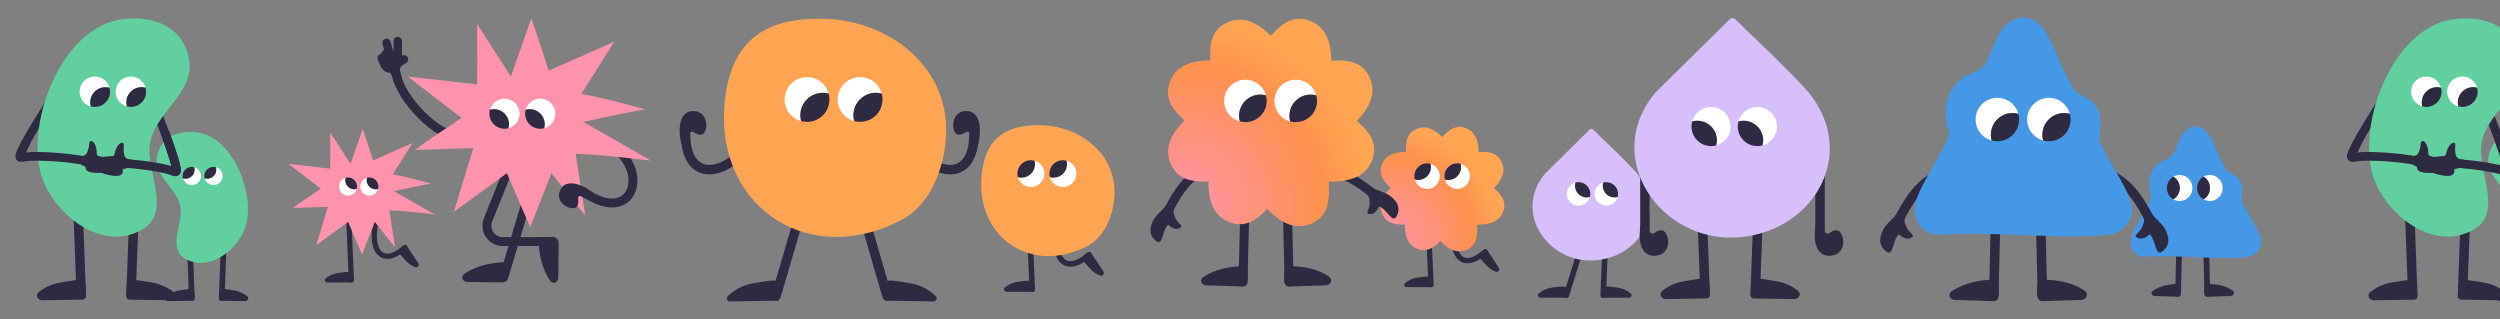 <svg width="1440" height="184" viewBox="0 0 1440 184" fill="none" xmlns="http://www.w3.org/2000/svg">
<rect x="0" y="0" width="1440" height="184" fill="#808080" stroke="none"/>
<g clip-path="url(#clip0_1_126)">
<g clip-path="url(#clip1_1_126)">
<g clip-path="url(#clip2_1_126)">
<g clip-path="url(#clip3_1_126)">
<path fill-rule="evenodd" clip-rule="evenodd" d="M110.569 173.04C111.472 173.007 112.169 172.786 112.136 171.883L110.558 129.485C110.524 128.582 109.765 127.878 108.862 127.911C107.959 127.944 107.254 128.704 107.287 129.607L108.865 172.004C108.899 172.907 109.666 173.073 110.569 173.04Z" fill="#2E2A42"/>
<path d="M97.093 173.449L110.993 173.223C111.595 173.213 112.064 172.695 112.04 172.093C111.775 165.62 113.293 165.669 103.319 167.295C100.023 167.833 97.549 169.212 95.823 170.593C94.493 171.655 95.391 173.477 97.093 173.449Z" fill="#2E2A42"/>
<path fill-rule="evenodd" clip-rule="evenodd" d="M127.637 173.04C126.734 173.007 126.036 172.786 126.071 171.883L127.648 129.485C127.682 128.582 128.441 127.878 129.344 127.911C130.247 127.944 130.952 128.704 130.919 129.607L129.341 172.004C129.307 172.907 128.54 173.073 127.637 173.04Z" fill="#2E2A42"/>
<path d="M141.098 173.449L127.199 173.223C126.597 173.213 126.128 172.695 126.152 172.093C126.417 165.62 124.898 165.669 134.873 167.295C138.169 167.833 140.642 169.212 142.37 170.593C143.699 171.655 142.801 173.477 141.098 173.449Z" fill="#2E2A42"/>
<path d="M113.682 76.314C104.538 75.089 94.954 77.591 91.367 86.797C85.94 100.748 101.858 107.311 103.917 119.006C105.704 129.217 95.641 143.452 107.53 149.486C121.661 156.642 138.238 142.691 141.787 129.295C146.579 111.127 134.288 79.099 113.682 76.327V76.314Z" fill="#62D09E"/>
<path d="M105.418 102.757C107.187 103.236 109.158 102.786 110.547 101.408C111.936 100.03 112.389 98.076 111.907 96.321C112.764 96.553 113.573 97.003 114.246 97.671C116.308 99.716 116.308 103.032 114.246 105.078C112.184 107.123 108.841 107.123 106.778 105.078C106.105 104.41 105.652 103.607 105.418 102.757Z" fill="white"/>
<path d="M105.389 102.765C107.158 103.244 109.129 102.794 110.518 101.416C111.907 100.038 112.36 98.084 111.878 96.33C110.109 95.851 108.139 96.301 106.749 97.679C105.36 99.056 104.907 101.011 105.389 102.765Z" fill="#2E2A42"/>
<path d="M119.261 105.078C121.323 107.123 124.667 107.123 126.73 105.078C128.792 103.032 128.792 99.716 126.73 97.67C126.056 97.003 125.247 96.553 124.389 96.321C124.872 98.076 124.418 100.03 123.03 101.408C121.64 102.786 119.67 103.236 117.901 102.757C118.135 103.607 118.589 104.41 119.261 105.078Z" fill="white"/>
<path d="M117.906 102.765C119.674 103.244 121.645 102.794 123.034 101.416C124.424 100.038 124.877 98.084 124.394 96.33C122.626 95.851 120.655 96.301 119.265 97.679C117.877 99.056 117.423 101.011 117.906 102.765Z" fill="#2E2A42"/>
<path fill-rule="evenodd" clip-rule="evenodd" d="M90.195 63.935C91.48 63.45 92.916 64.1 93.401 65.385C93.996 66.964 94.676 68.715 95.401 70.581C98.522 78.618 102.463 88.763 103.941 96.211C104.208 97.559 103.332 98.869 101.985 99.136C100.637 99.404 99.327 98.528 99.06 97.18C97.677 90.211 93.969 80.652 90.85 72.615C90.101 70.684 89.386 68.84 88.745 67.141C88.26 65.856 88.909 64.42 90.195 63.935Z" fill="#2E2A42"/>
<path fill-rule="evenodd" clip-rule="evenodd" d="M29.18 58.279C28.009 57.561 26.477 57.928 25.759 59.1C24.877 60.538 23.879 62.13 22.816 63.826C18.237 71.132 12.458 80.354 9.604 87.391C9.088 88.664 9.702 90.115 10.975 90.632C12.248 91.148 13.699 90.534 14.216 89.261C16.886 82.677 22.327 73.987 26.903 66.68C28.002 64.925 29.052 63.249 30 61.701C30.719 60.529 30.351 58.998 29.18 58.279Z" fill="#2E2A42"/>
<path fill-rule="evenodd" clip-rule="evenodd" d="M75.316 172.292C73.811 172.236 72.65 171.868 72.706 170.363L75.336 99.7C75.392 98.195 76.657 97.02 78.162 97.076C79.667 97.132 80.842 98.397 80.786 99.902L78.156 170.566C78.1 172.071 76.821 172.348 75.316 172.292Z" fill="#2E2A42"/>
<path d="M97.788 172.96L74.623 172.583C73.619 172.567 72.836 171.703 72.877 170.701C73.319 159.911 70.788 159.993 87.412 162.704C92.905 163.6 97.028 165.898 99.906 168.198C102.123 169.97 100.625 173.006 97.788 172.96Z" fill="#2E2A42"/>
<path fill-rule="evenodd" clip-rule="evenodd" d="M46.927 172.292C48.432 172.236 49.593 171.868 49.537 170.363L46.907 99.7C46.851 98.195 45.586 97.02 44.08 97.076C42.575 97.132 41.401 98.397 41.457 99.902L44.087 170.566C44.143 172.071 45.422 172.348 46.927 172.292Z" fill="#2E2A42"/>
<path d="M24.469 172.96L47.634 172.583C48.638 172.567 49.421 171.703 49.38 170.701C48.938 159.911 51.469 159.993 34.846 162.704C29.352 163.6 25.229 165.898 22.351 168.198C20.134 169.97 21.632 173.006 24.469 172.96Z" fill="#2E2A42"/>
<path d="M70.191 11.096C85.43 9.054 101.404 13.223 107.383 28.567C116.428 51.819 89.898 62.757 86.466 82.248C83.487 99.268 100.26 122.993 80.444 133.05C56.894 144.977 29.264 121.725 23.349 99.397C15.363 69.118 35.848 15.738 70.191 11.117V11.096Z" fill="#62D09E"/>
<path d="M83.859 50.518C80.919 49.718 77.644 50.47 75.336 52.773C73.028 55.077 72.274 58.344 73.076 61.276C71.652 60.889 70.307 60.137 69.188 59.021C65.761 55.602 65.761 50.059 69.188 46.64C72.615 43.221 78.171 43.221 81.598 46.64C82.717 47.755 83.47 49.098 83.859 50.518Z" fill="white"/>
<path d="M83.849 50.516C80.91 49.716 77.635 50.468 75.327 52.771C73.018 55.074 72.265 58.341 73.066 61.274C76.006 62.074 79.281 61.322 81.589 59.019C83.897 56.715 84.651 53.448 83.849 50.516Z" fill="#2E2A42"/>
<path d="M60.825 46.639C57.398 43.22 51.842 43.22 48.415 46.639C44.988 50.059 44.988 55.602 48.415 59.021C49.534 60.137 50.879 60.889 52.304 61.276C51.502 58.344 52.255 55.077 54.564 52.773C56.872 50.47 60.146 49.718 63.085 50.518C62.697 49.097 61.943 47.755 60.825 46.639Z" fill="white"/>
<path d="M63.077 50.516C60.138 49.716 56.863 50.468 54.554 52.771C52.246 55.074 51.492 58.341 52.294 61.274C55.233 62.074 58.508 61.322 60.817 59.019C63.125 56.715 63.879 53.448 63.077 50.516Z" fill="#2E2A42"/>
<path fill-rule="evenodd" clip-rule="evenodd" d="M94.501 74.3C95.824 73.929 97.197 74.701 97.568 76.024C97.76 76.707 102.465 90.534 102.635 91.136C103.058 92.632 103.411 93.879 103.669 94.877C103.998 96.153 104.302 97.46 104.229 98.487C104.189 99.049 104.008 100.022 103.158 100.761C102.303 101.506 101.314 101.54 100.774 101.5C100.221 101.458 99.682 101.305 99.262 101.17C98.816 101.026 98.317 100.839 97.812 100.647C97.718 100.611 97.62 100.574 97.52 100.536C93.506 99.005 70.002 94.927 55.795 96.957C54.434 97.151 53.174 96.206 52.98 94.845C52.786 93.485 53.731 92.225 55.091 92.031C69.87 89.92 94.169 93.951 98.733 95.674C98.505 94.819 98.216 93.796 97.866 92.556C97.692 91.943 92.98 78.093 92.777 77.368C92.406 76.045 93.178 74.671 94.501 74.3Z" fill="#2E2A42"/>
<path d="M71.334 83.569C71.092 85.807 71.151 87.655 71.609 89.373C72.123 91.3 74.202 92.19 76.17 91.861L73.285 96.836C68.401 98.229 47.227 102.973 49.413 95.425C50.747 90.822 59.795 90.143 64.739 89.899C65.37 89.868 65.874 89.378 65.983 88.755C66.534 85.613 68.163 82.582 70.214 82.179C70.956 82.034 71.414 82.817 71.334 83.569Z" fill="#2E2A42"/>
<path fill-rule="evenodd" clip-rule="evenodd" d="M16.079 79.758C14.85 79.145 13.356 79.644 12.742 80.874C12.426 81.508 12.126 82.105 11.846 82.664C11.149 84.054 10.568 85.212 10.127 86.143C9.563 87.335 9.019 88.562 8.897 89.584C8.83 90.144 8.825 91.133 9.52 92.019C10.221 92.911 11.185 93.131 11.723 93.193C12.274 93.256 12.832 93.207 13.27 93.153C13.735 93.096 14.261 93.006 14.792 92.913C14.892 92.895 14.995 92.877 15.101 92.858C19.331 92.111 43.182 92.53 56.754 97.197C58.053 97.644 59.469 96.953 59.916 95.654C60.362 94.354 59.671 92.939 58.372 92.492C44.255 87.637 19.631 87.023 14.824 87.855C15.209 87.058 15.685 86.108 16.263 84.956C16.549 84.387 16.859 83.769 17.195 83.095C17.808 81.865 17.309 80.371 16.079 79.758Z" fill="#2E2A42"/>
<path d="M51.452 82.363C51.268 84.607 50.862 86.411 50.089 88.011C49.221 89.808 47.012 90.291 45.141 89.597L47.038 95.026C51.573 97.313 71.475 105.958 70.749 98.133C70.306 93.362 61.547 90.992 56.738 89.822C56.124 89.672 55.721 89.096 55.731 88.464C55.782 85.275 54.752 81.992 52.813 81.209C52.112 80.927 51.514 81.61 51.452 82.363Z" fill="#2E2A42"/>
</g>
</g>
</g>
<g clip-path="url(#clip4_1_126)">
<g clip-path="url(#clip5_1_126)">
<g clip-path="url(#clip6_1_126)">
<path fill-rule="evenodd" clip-rule="evenodd" d="M266.781 77.886C266.644 76.476 265.388 75.446 263.979 75.584C261.763 75.802 258.744 74.925 255.191 72.876C251.706 70.866 248.013 67.904 244.559 64.448C241.111 60.997 237.965 57.117 235.551 53.322C233.116 49.492 231.527 45.909 231.017 43.036C230.769 41.642 229.438 40.712 228.043 40.96C226.649 41.208 225.719 42.539 225.967 43.934C226.643 47.737 228.613 51.971 231.223 56.075C233.856 60.213 237.243 64.383 240.93 68.073C244.612 71.758 248.657 75.029 252.629 77.319C256.532 79.57 260.688 81.061 264.48 80.689C265.889 80.55 266.92 79.296 266.781 77.886Z" fill="#2E2A42"/>
<path d="M229.122 21.234C230.457 21.234 231.539 22.317 231.539 23.652V32.066C232.693 31.411 234.16 31.809 234.825 32.96C235.492 34.116 235.096 35.595 233.94 36.262L232.131 37.306L232.138 37.327C230.744 38.122 230.07 39.764 230.503 41.309L231.017 43.14L227.571 49.047L225.413 43.001C225.182 42.352 224.564 41.938 223.883 41.829C221.498 41.446 219.684 39.846 218.876 37.33C218.836 37.255 218.798 37.178 218.766 37.098L217.634 34.35C217.126 33.115 217.715 31.702 218.949 31.194C219.183 31.098 219.422 31.04 219.661 31.019C219.687 30.033 220.319 29.137 221.283 28.803L220.345 25.3C219.999 24.01 220.765 22.684 222.054 22.338C223.344 21.993 224.669 22.759 225.015 24.048L226.304 28.856C226.365 29.087 226.704 29.042 226.704 28.804V23.652C226.704 22.317 227.786 21.234 229.122 21.234Z" fill="#2E2A42"/>
<path fill-rule="evenodd" clip-rule="evenodd" d="M340.612 78.797C341.033 77.445 342.47 76.689 343.823 77.109C361.765 82.683 369.104 97.294 366.717 108.095C365.508 113.562 361.731 118.021 355.707 119.194C349.849 120.334 342.472 118.246 334.051 112.207C332.9 111.382 332.636 109.779 333.461 108.628C334.287 107.477 335.889 107.213 337.041 108.039C344.896 113.674 350.83 114.917 354.727 114.159C358.456 113.434 360.874 110.765 361.708 106.988C363.408 99.301 358.228 86.956 342.301 82.007C340.948 81.587 340.192 80.15 340.612 78.797Z" fill="#2E2A42"/>
<path d="M321.559 159.913L321.802 139.997C321.828 137.923 320.012 136.315 317.942 136.438C310.168 136.897 309.904 135.274 310.332 141.209C311.049 151.186 314.111 157.733 316.93 161.734C318.537 164.014 321.525 162.701 321.559 159.913Z" fill="#2E2A42"/>
<path fill-rule="evenodd" clip-rule="evenodd" d="M283.503 127.555C281.77 131.876 284.951 136.58 289.607 136.58H316.377C317.793 136.58 318.942 137.728 318.942 139.145C318.942 140.561 317.793 141.709 316.377 141.709H289.607C281.32 141.709 275.657 133.335 278.744 125.645L291.101 94.847C291.629 93.532 293.122 92.894 294.437 93.422C295.752 93.949 296.389 95.442 295.862 96.757L283.503 127.555Z" fill="#2E2A42"/>
<path d="M269.227 162.427L289.142 162.67C291.217 162.696 292.824 160.881 292.702 158.81C292.243 151.037 293.865 150.773 287.93 151.2C277.954 151.918 271.406 154.979 267.405 157.798C265.125 159.405 266.438 162.393 269.227 162.427Z" fill="#2E2A42"/>
<path fill-rule="evenodd" clip-rule="evenodd" d="M289.466 162.124C290.823 162.529 292.252 161.758 292.657 160.401L311.294 98.02C311.699 96.663 310.928 95.234 309.572 94.829C308.214 94.424 306.786 95.195 306.38 96.552L287.743 158.933C287.337 160.289 288.109 161.718 289.466 162.124Z" fill="#2E2A42"/>
<path d="M274.84 13.866L294.293 44.061L305.98 10.65C307.756 14.929 316.048 40.681 316.048 40.681L353.803 24.014L334.896 54.084C346.057 56.136 360.671 59.926 371.597 62.994C360.632 64.772 346.876 67.879 336.009 70.223L374.934 92.517C361.237 91.013 345.335 88.961 331.56 88.609L337.101 124.248L317.628 99.746L305.395 130.911L291.991 99.746L261.474 122.001L272.596 85.268L239.231 86.362C244.753 81.575 259.467 72.507 265.809 67.857L234.783 44.061L274.821 48.627C274.821 38.975 274.938 28.011 274.84 18.359V13.866Z" fill="#FF93AB"/>
<path d="M282.212 63.197C285.125 62.404 288.369 63.149 290.657 65.432C292.944 67.715 293.691 70.954 292.896 73.86C294.308 73.476 295.64 72.731 296.749 71.625C300.145 68.236 300.145 62.741 296.749 59.352C293.353 55.963 287.847 55.963 284.451 59.352C283.343 60.458 282.596 61.789 282.212 63.197Z" fill="white"/>
<path d="M282.207 63.194C285.119 62.401 288.364 63.145 290.652 65.429C292.939 67.712 293.686 70.95 292.893 73.856C289.98 74.649 286.734 73.904 284.446 71.621C282.159 69.338 281.412 66.1 282.207 63.194Z" fill="#2E2A42"/>
<path d="M305.032 59.352C308.428 55.963 313.934 55.963 317.33 59.352C320.726 62.741 320.726 68.236 317.33 71.625C316.221 72.731 314.888 73.476 313.477 73.86C314.272 70.954 313.525 67.715 311.237 65.432C308.95 63.149 305.705 62.404 302.792 63.197C303.177 61.788 303.924 60.458 305.032 59.352Z" fill="white"/>
<path d="M302.788 63.194C305.7 62.401 308.946 63.145 311.234 65.429C313.521 67.712 314.268 70.95 313.474 73.856C310.561 74.649 307.316 73.904 305.028 71.621C302.741 69.338 301.994 66.1 302.788 63.194Z" fill="#2E2A42"/>
<path d="M338.026 114.788L341.489 111.038C333.621 104.947 325.815 103.563 322.936 108.972C319.337 115.733 326.441 120.423 330.623 119.898C333.147 119.581 333.355 116.689 333.013 114.182C332.897 113.332 333.804 112.635 334.557 113.044L338.026 114.788Z" fill="#2E2A42"/>
<path fill-rule="evenodd" clip-rule="evenodd" d="M202.456 162.813C203.285 162.778 203.929 162.078 203.894 161.249L202.311 123.792C202.276 122.963 201.576 122.319 200.747 122.354C199.918 122.39 199.275 123.09 199.31 123.919L200.892 161.376C200.927 162.205 201.627 162.848 202.456 162.813Z" fill="#2E2A42"/>
<path d="M188.557 162.706H202.666C203.131 162.706 203.507 162.322 203.499 161.856C203.396 156.445 202.932 155.922 194.282 157.333C191.259 157.827 189.037 159.139 187.538 160.402C186.515 161.264 187.219 162.706 188.557 162.706Z" fill="#2E2A42"/>
<path fill-rule="evenodd" clip-rule="evenodd" d="M224.239 149.04C227.248 148.684 230.601 146.898 234.164 143.687C234.78 143.132 234.83 142.182 234.274 141.566C233.719 140.949 232.769 140.901 232.153 141.456C228.817 144.462 226.026 145.804 223.887 146.056C221.855 146.296 220.3 145.572 219.159 144.055C217.959 142.459 217.165 139.892 217.076 136.456C216.988 133.047 217.601 128.909 219.073 124.314C219.327 123.524 218.891 122.678 218.101 122.426C217.311 122.172 216.466 122.607 216.212 123.398C214.659 128.245 213.975 132.722 214.073 136.534C214.171 140.321 215.046 143.584 216.757 145.86C218.527 148.215 221.123 149.407 224.239 149.04Z" fill="#2E2A42"/>
<path d="M240.849 151.445L234.442 141.822C234.124 141.346 233.47 141.236 233.001 141.563C228.49 144.712 227.857 143.635 233.664 150.087C235.477 152.102 237.492 153.242 239.229 153.878C240.749 154.435 241.746 152.792 240.849 151.445Z" fill="#2E2A42"/>
<path d="M190.22 76.296L201.892 94.413L208.904 74.367C209.969 76.934 214.945 92.385 214.945 92.385L237.598 82.385L226.254 100.427C232.95 101.658 241.718 103.933 248.274 105.773C241.695 106.84 233.442 108.704 226.921 110.111L250.276 123.487C242.058 122.585 232.517 121.353 224.252 121.142L227.577 142.526L215.893 127.825L208.553 146.523L200.51 127.825L182.201 141.177L188.873 119.138L168.855 119.794C172.168 116.922 180.996 111.481 184.801 108.691L166.185 94.413L190.208 97.153C190.208 91.362 190.278 84.784 190.22 78.992V76.296Z" fill="#FF93AB"/>
<path d="M216.443 111.151C214.412 113.192 211.12 113.192 209.09 111.151C207.059 109.112 207.059 105.805 209.09 103.765C209.752 103.1 210.55 102.651 211.393 102.42C210.918 104.169 211.365 106.118 212.733 107.492C214.1 108.866 216.04 109.314 217.782 108.838C217.552 109.685 217.105 110.486 216.443 111.151Z" fill="white"/>
<path d="M217.781 108.834C216.04 109.311 214.099 108.862 212.732 107.489C211.364 106.115 210.918 104.166 211.393 102.416C213.134 101.939 215.074 102.388 216.442 103.762C217.81 105.136 218.256 107.085 217.781 108.834Z" fill="#2E2A42"/>
<path d="M204.118 111.151C202.087 113.192 198.796 113.192 196.765 111.151C194.735 109.112 194.735 105.805 196.765 103.765C197.428 103.1 198.225 102.651 199.069 102.42C198.594 104.169 199.04 106.118 200.408 107.492C201.776 108.866 203.716 109.314 205.457 108.838C205.227 109.685 204.78 110.486 204.118 111.151Z" fill="white"/>
<path d="M205.458 108.834C203.716 109.311 201.776 108.862 200.408 107.489C199.04 106.115 198.594 104.166 199.069 102.416C200.81 101.939 202.751 102.388 204.119 103.762C205.486 105.136 205.933 107.085 205.458 108.834Z" fill="#2E2A42"/>
</g>
</g>
</g>
<g clip-path="url(#clip7_1_126)">
<g clip-path="url(#clip8_1_126)">
<g clip-path="url(#clip9_1_126)">
<path fill-rule="evenodd" clip-rule="evenodd" d="M594.63 168.192C595.511 168.155 596.196 167.411 596.159 166.53L594.476 126.699C594.439 125.818 593.695 125.133 592.813 125.171C591.931 125.208 591.247 125.952 591.285 126.834L592.967 166.665C593.005 167.546 593.749 168.23 594.63 168.192Z" fill="#2E2A42"/>
<path d="M579.883 168.091H594.886C595.38 168.091 595.781 167.682 595.772 167.187C595.663 161.433 595.169 160.877 585.971 162.378C582.757 162.902 580.394 164.297 578.8 165.64C577.711 166.557 578.46 168.091 579.883 168.091Z" fill="#2E2A42"/>
<path fill-rule="evenodd" clip-rule="evenodd" d="M617.758 153.555C620.957 153.177 624.523 151.278 628.312 147.864C628.967 147.273 629.02 146.263 628.43 145.607C627.839 144.952 626.829 144.899 626.173 145.49C622.627 148.686 619.658 150.114 617.383 150.382C615.223 150.637 613.569 149.868 612.357 148.254C611.081 146.557 610.236 143.827 610.141 140.174C610.048 136.548 610.7 132.149 612.265 127.262C612.534 126.422 612.071 125.523 611.231 125.254C610.392 124.985 609.492 125.448 609.223 126.287C607.571 131.442 606.844 136.203 606.948 140.256C607.051 144.284 607.984 147.753 609.802 150.173C611.685 152.678 614.445 153.945 617.758 153.555Z" fill="#2E2A42"/>
<path d="M635.42 156.113L628.607 145.88C628.269 145.374 627.574 145.255 627.075 145.604C622.277 148.954 621.605 147.808 627.78 154.669C629.708 156.811 631.85 158.024 633.698 158.7C635.313 159.292 636.374 157.545 635.42 156.113Z" fill="#2E2A42"/>
<path d="M599.983 72.133C619.043 72.623 638.249 84.779 641.476 104.696C643.534 117.403 638.65 135.215 626.63 141.556C593.041 159.258 560.183 135.325 565.761 98.049C568.72 78.279 581.009 71.631 599.983 72.121V72.133Z" fill="#FFA552"/>
<path d="M586.279 102.024C588.886 102.727 591.79 102.066 593.838 100.041C595.885 98.017 596.553 95.144 595.842 92.566C597.105 92.907 598.298 93.568 599.289 94.549C602.329 97.555 602.329 102.428 599.289 105.434C596.25 108.44 591.323 108.44 588.284 105.434C587.292 104.453 586.624 103.273 586.279 102.024Z" fill="white"/>
<path d="M586.287 102.027C588.894 102.731 591.798 102.07 593.845 100.045C595.893 98.02 596.561 95.148 595.85 92.57C593.243 91.866 590.339 92.527 588.292 94.552C586.244 96.577 585.576 99.449 586.287 102.027Z" fill="#2E2A42"/>
<path d="M606.735 105.434C609.774 108.44 614.701 108.44 617.74 105.434C620.78 102.428 620.78 97.555 617.74 94.549C616.748 93.568 615.555 92.907 614.292 92.566C615.002 95.144 614.335 98.016 612.287 100.041C610.24 102.066 607.337 102.727 604.729 102.024C605.074 103.273 605.743 104.453 606.735 105.434Z" fill="white"/>
<path d="M604.739 102.027C607.346 102.73 610.25 102.07 612.297 100.045C614.345 98.02 615.013 95.148 614.303 92.57C611.695 91.866 608.791 92.527 606.744 94.552C604.696 96.577 604.029 99.449 604.739 102.027Z" fill="#2E2A42"/>
<path fill-rule="evenodd" clip-rule="evenodd" d="M520.02 70.555C518.568 70.955 517.715 72.456 518.115 73.908C521.703 86.945 532.459 97.414 542.788 99.887C548.072 101.152 553.531 100.358 557.623 96.324C561.614 92.388 563.79 85.858 563.79 76.768C563.79 75.262 562.569 74.041 561.063 74.041C559.557 74.041 558.336 75.262 558.336 76.768C558.336 85.149 556.311 89.958 553.793 92.44C551.374 94.825 548.015 95.53 544.058 94.582C535.908 92.631 526.505 83.838 523.373 72.461C522.973 71.009 521.473 70.156 520.02 70.555Z" fill="#2E2A42"/>
<path d="M558.262 79.739L563.46 82.827C565.863 72.522 563.744 64.363 557.239 63.975C549.109 63.491 547.722 72.436 550.082 76.246C551.506 78.546 554.395 77.466 556.666 76.025C557.436 75.537 558.512 76.104 558.449 77.014L558.262 79.739Z" fill="#2E2A42"/>
<path fill-rule="evenodd" clip-rule="evenodd" d="M435.877 70.563C437.329 70.963 438.182 72.464 437.783 73.916C434.194 86.953 423.438 97.422 413.109 99.895C407.825 101.159 402.366 100.366 398.274 96.332C394.283 92.396 392.107 85.866 392.107 76.776C392.107 75.27 393.328 74.049 394.834 74.049C396.34 74.049 397.561 75.27 397.561 76.776C397.561 85.156 399.586 89.966 402.104 92.448C404.523 94.833 407.882 95.537 411.839 94.59C419.989 92.639 429.392 83.846 432.524 72.469C432.924 71.017 434.425 70.163 435.877 70.563Z" fill="#2E2A42"/>
<path d="M397.614 79.743L392.418 82.831C390.014 72.526 392.134 64.367 398.638 63.98C406.769 63.495 408.155 72.44 405.796 76.25C404.371 78.551 401.483 77.47 399.211 76.029C398.441 75.541 397.365 76.108 397.428 77.018L397.614 79.743Z" fill="#2E2A42"/>
<path fill-rule="evenodd" clip-rule="evenodd" d="M511.652 173.036C510.205 173.455 508.694 172.621 508.275 171.174L488.213 101.818C487.794 100.371 488.628 98.859 490.075 98.44C491.522 98.022 493.034 98.856 493.452 100.302L513.514 169.658C513.933 171.105 513.099 172.617 511.652 173.036Z" fill="#2E2A42"/>
<path d="M537.583 173.613L510.412 173.171C509.816 173.161 509.351 172.652 509.382 172.057C509.999 160.302 506.901 160.324 524.189 163.144C531.305 164.304 536.158 167.78 539.011 170.625C540.204 171.813 539.267 173.641 537.583 173.613Z" fill="#2E2A42"/>
<path fill-rule="evenodd" clip-rule="evenodd" d="M446.277 173.038C447.722 173.46 449.237 172.631 449.66 171.186L469.947 101.83C470.37 100.384 469.541 98.869 468.096 98.447C466.65 98.024 465.135 98.853 464.713 100.298L444.425 169.654C444.002 171.1 444.831 172.614 446.277 173.038Z" fill="#2E2A42"/>
<path d="M420.595 173.62L447.766 173.178C448.362 173.168 448.827 172.658 448.796 172.063C448.179 160.309 451.277 160.331 433.989 163.15C426.873 164.311 422.021 167.787 419.167 170.632C417.974 171.82 418.911 173.647 420.595 173.62Z" fill="#2E2A42"/>
<path d="M475.066 10.859C506.833 11.675 538.842 31.935 544.222 65.13C547.651 86.309 539.512 115.995 519.479 126.564C463.497 156.066 408.733 116.179 418.029 54.052C422.962 21.101 443.442 10.022 475.066 10.838V10.859Z" fill="#FFA552"/>
<path d="M507.869 53.899C503.544 52.721 498.723 53.828 495.326 57.217C491.928 60.606 490.82 65.414 491.999 69.73C489.904 69.159 487.924 68.053 486.279 66.411C481.235 61.38 481.235 53.222 486.279 48.191C491.322 43.159 499.499 43.159 504.542 48.191C506.188 49.833 507.297 51.808 507.869 53.899Z" fill="white"/>
<path d="M507.876 53.906C503.551 52.728 498.73 53.835 495.333 57.224C491.936 60.613 490.827 65.421 492.007 69.737C496.333 70.914 501.152 69.808 504.549 66.418C507.948 63.029 509.056 58.221 507.876 53.906Z" fill="#2E2A42"/>
<path d="M473.974 48.191C468.931 43.16 460.754 43.16 455.71 48.191C450.667 53.222 450.667 61.38 455.71 66.412C457.356 68.054 459.337 69.16 461.433 69.73C460.253 65.415 461.362 60.607 464.759 57.218C468.156 53.829 472.975 52.723 477.301 53.899C476.729 51.808 475.62 49.833 473.974 48.191Z" fill="white"/>
<path d="M477.307 53.906C472.981 52.729 468.162 53.835 464.764 57.225C461.367 60.614 460.258 65.422 461.438 69.737C465.763 70.914 470.583 69.808 473.981 66.419C477.378 63.029 478.487 58.222 477.307 53.906Z" fill="#2E2A42"/>
</g>
</g>
</g>
<g clip-path="url(#clip10_1_126)">
<g clip-path="url(#clip11_1_126)">
<g clip-path="url(#clip12_1_126)">
<path fill-rule="evenodd" clip-rule="evenodd" d="M824.324 165.501C825.162 165.465 825.814 164.757 825.779 163.918L824.177 126.009C824.142 125.17 823.434 124.518 822.594 124.554C821.755 124.589 821.104 125.299 821.14 126.137L822.741 164.047C822.777 164.885 823.485 165.536 824.324 165.501Z" fill="#2E2A42"/>
<path d="M810.287 165.398H824.567C825.038 165.398 825.418 165.008 825.409 164.538C825.306 159.062 824.836 158.532 816.082 159.96C813.023 160.459 810.773 161.786 809.256 163.066C808.221 163.938 808.933 165.398 810.287 165.398Z" fill="#2E2A42"/>
<path fill-rule="evenodd" clip-rule="evenodd" d="M846.399 151.571C849.444 151.212 852.838 149.404 856.444 146.155C857.068 145.592 857.117 144.631 856.555 144.007C855.993 143.383 855.032 143.333 854.409 143.895C851.033 146.937 848.207 148.296 846.043 148.551C843.986 148.794 842.412 148.062 841.258 146.526C840.043 144.911 839.239 142.313 839.15 138.836C839.061 135.385 839.681 131.197 841.172 126.546C841.427 125.747 840.987 124.892 840.187 124.635C839.387 124.379 838.532 124.82 838.275 125.619C836.704 130.525 836.011 135.056 836.11 138.914C836.209 142.747 837.095 146.049 838.827 148.354C840.618 150.736 843.245 151.943 846.399 151.571Z" fill="#2E2A42"/>
<path d="M863.21 154.002L856.725 144.263C856.403 143.781 855.742 143.669 855.267 144.001C850.701 147.188 850.061 146.097 855.938 152.627C857.773 154.666 859.812 155.82 861.571 156.464C863.108 157.029 864.118 155.365 863.21 154.002Z" fill="#2E2A42"/>
<path d="M829.595 138.787C826.079 142.467 822.325 145.193 817.301 143.65C811.13 141.755 809.146 136.274 809.251 129.291C803.987 129.494 799.205 128.896 796.639 124.133C793.579 118.451 796.016 113.156 800.996 108.259C797.106 104.706 794.121 100.921 795.641 95.729C797.452 89.534 802.905 87.478 809.89 87.489C809.616 82.228 810.149 77.437 814.877 74.808C820.517 71.671 825.845 74.037 830.808 78.951C834.309 75.014 838.053 71.979 843.266 73.428C849.484 75.157 851.614 80.582 851.696 87.567C856.954 87.222 861.751 87.692 864.444 92.384C867.656 97.983 865.361 103.341 860.513 108.371C864.496 111.818 867.581 115.521 866.201 120.752C864.495 127.225 858.753 129.354 851.392 129.383C851.193 129.33 850.997 129.274 850.805 129.213C851.135 135.119 850.918 140.658 845.639 143.456C839.859 146.521 834.514 143.939 829.595 138.787Z" fill="url(#paint0_radial_1_126)"/>
<path d="M816.811 106.665C819.672 109.541 824.309 109.541 827.17 106.665C830.031 103.79 830.031 99.127 827.17 96.252C826.236 95.313 825.113 94.681 823.925 94.355C824.593 96.822 823.965 99.57 822.038 101.507C820.11 103.444 817.378 104.076 814.924 103.403C815.248 104.598 815.877 105.727 816.811 106.665Z" fill="white"/>
<path d="M814.932 103.396C817.385 104.069 820.118 103.437 822.046 101.5C823.973 99.563 824.601 96.815 823.932 94.348C821.478 93.676 818.745 94.308 816.817 96.245C814.891 98.182 814.262 100.93 814.932 103.396Z" fill="#2E2A42"/>
<path d="M834.162 106.665C837.023 109.541 841.662 109.541 844.523 106.665C847.383 103.79 847.383 99.127 844.523 96.252C843.589 95.313 842.466 94.681 841.276 94.355C841.946 96.822 841.317 99.569 839.39 101.506C837.463 103.443 834.729 104.076 832.276 103.403C832.6 104.598 833.229 105.727 834.162 106.665Z" fill="white"/>
<path d="M832.283 103.396C834.736 104.069 837.47 103.437 839.397 101.5C841.325 99.563 841.953 96.815 841.284 94.348C838.83 93.676 836.097 94.308 834.169 96.245C832.243 98.182 831.613 100.93 832.283 103.396Z" fill="#2E2A42"/>
<path fill-rule="evenodd" clip-rule="evenodd" d="M752.21 98.65C752.321 100.079 753.57 101.146 754.999 101.035C761.615 100.518 766.638 100.898 771.857 102.812C777.148 104.751 782.83 108.334 790.631 114.569C791.75 115.464 793.383 115.282 794.278 114.163C795.173 113.044 794.992 111.411 793.872 110.515C785.93 104.167 779.726 100.168 773.644 97.939C767.492 95.683 761.658 95.308 754.594 95.861C753.166 95.972 752.098 97.221 752.21 98.65Z" fill="#2E2A42"/>
<path d="M787.666 122.029C788.68 119.476 789.06 118.29 788.806 115.041C788.66 113.173 787.506 111.545 785.855 110.658L790.533 108.077C793.971 110.205 798.226 110.671 801.319 113.274C804.841 116.236 807.026 119.979 804.345 124.702C801.985 128.862 798.697 120.31 794.616 119.006C794.378 118.929 794.136 119.075 794.045 119.308C792.829 122.42 790.32 123.977 788.101 123.17C787.648 123.005 787.488 122.476 787.666 122.029Z" fill="#2E2A42"/>
<path fill-rule="evenodd" clip-rule="evenodd" d="M702.79 93.668C703.278 95.015 702.582 96.504 701.235 96.993C694.997 99.255 690.579 101.678 686.617 105.577C682.601 109.529 678.907 115.14 674.38 124.041C673.731 125.319 672.168 125.828 670.891 125.178C669.613 124.529 669.104 122.966 669.754 121.689C674.362 112.627 678.36 106.421 682.977 101.878C687.648 97.282 692.804 94.53 699.465 92.114C700.812 91.625 702.301 92.321 702.79 93.668Z" fill="#2E2A42"/>
<path d="M680.163 129.61C678.185 127.704 677.349 126.782 676.237 123.718C675.598 121.957 675.977 119.997 677.113 118.507L671.787 118.09C669.535 121.448 665.853 123.63 664.111 127.278C662.129 131.432 661.685 135.743 666.079 138.937C669.947 141.748 669.407 132.603 672.585 129.728C672.77 129.561 673.051 129.593 673.23 129.767C675.622 132.099 678.551 132.481 680.238 130.828C680.582 130.491 680.509 129.944 680.163 129.61Z" fill="#2E2A42"/>
<path fill-rule="evenodd" clip-rule="evenodd" d="M742.617 165.039C741.184 165.075 739.994 163.942 739.958 162.509L738.319 96.118C738.284 94.685 739.417 93.495 740.849 93.459C742.282 93.424 743.472 94.557 743.508 95.99L745.147 162.381C745.182 163.813 744.049 165.004 742.617 165.039Z" fill="#2E2A42"/>
<path d="M763.694 164.345L743.219 164.998C741.256 165.06 739.631 163.472 739.632 161.508C739.636 153.18 739.738 153.086 745.85 153.405C755.709 153.92 761.864 156.738 765.622 159.436C767.915 161.082 766.516 164.254 763.694 164.345Z" fill="#2E2A42"/>
<path fill-rule="evenodd" clip-rule="evenodd" d="M715.913 165.039C717.346 165.075 718.536 163.942 718.572 162.509L720.211 96.118C720.246 94.685 719.113 93.495 717.681 93.459C716.248 93.424 715.058 94.557 715.022 95.99L713.383 162.381C713.348 163.813 714.481 165.004 715.913 165.039Z" fill="#2E2A42"/>
<path d="M694.823 164.348L714.97 164.989C717.068 165.056 718.731 163.251 718.648 161.154C718.338 153.278 719.984 153.044 713.971 153.358C703.861 153.887 697.175 156.855 693.071 159.628C690.732 161.208 692.001 164.258 694.823 164.348Z" fill="#2E2A42"/>
<path d="M729.989 120.333C724.131 126.468 717.874 131.012 709.498 128.44C699.215 125.282 695.909 116.148 696.084 104.507C687.311 104.846 679.34 103.849 675.064 95.912C669.962 86.442 674.024 77.617 682.325 69.454C675.841 63.533 670.868 57.225 673.399 48.571C676.418 38.247 685.506 34.819 697.148 34.838C696.691 26.07 697.58 18.085 705.46 13.703C714.861 8.474 723.739 12.418 732.012 20.608C737.846 14.046 744.087 8.988 752.774 11.403C763.138 14.284 766.689 23.326 766.825 34.968C775.587 34.394 783.583 35.176 788.07 42.997C793.425 52.327 789.6 61.258 781.52 69.641C788.159 75.385 793.299 81.558 791.001 90.276C788.157 101.065 778.587 104.613 766.317 104.66C765.987 104.573 765.661 104.479 765.339 104.377C765.889 114.222 765.53 123.452 756.73 128.117C747.095 133.225 738.189 128.92 729.989 120.333Z" fill="url(#paint1_radial_1_126)"/>
<path d="M755.024 49.487C750.237 44.714 742.476 44.714 737.689 49.487C732.902 54.261 732.902 62 737.689 66.774C739.251 68.332 741.13 69.381 743.12 69.922C742 65.828 743.052 61.267 746.277 58.051C749.501 54.835 754.075 53.786 758.181 54.902C757.638 52.919 756.586 51.045 755.024 49.487Z" fill="white"/>
<path d="M758.191 54.9C754.085 53.783 749.51 54.832 746.285 58.048C743.061 61.264 742.008 65.825 743.128 69.919C747.234 71.036 751.808 69.987 755.033 66.771C758.258 63.555 759.31 58.994 758.191 54.9Z" fill="#2E2A42"/>
<path d="M726.017 49.487C721.23 44.713 713.469 44.713 708.682 49.487C703.895 54.261 703.895 62 708.682 66.774C710.244 68.332 712.123 69.381 714.113 69.922C712.993 65.828 714.045 61.267 717.27 58.051C720.494 54.836 725.068 53.786 729.174 54.903C728.631 52.919 727.579 51.045 726.017 49.487Z" fill="white"/>
<path d="M729.184 54.899C725.078 53.782 720.503 54.832 717.279 58.048C714.054 61.263 713.001 65.825 714.121 69.919C718.227 71.036 722.801 69.987 726.026 66.771C729.251 63.555 730.303 58.994 729.184 54.899Z" fill="#2E2A42"/>
</g>
</g>
</g>
<g clip-path="url(#clip13_1_126)">
<g clip-path="url(#clip14_1_126)">
<g clip-path="url(#clip15_1_126)">
<path fill-rule="evenodd" clip-rule="evenodd" d="M923.361 171.585C922.474 171.548 921.786 170.799 921.823 169.912L923.516 129.83C923.554 128.943 924.303 128.254 925.19 128.291C926.077 128.329 926.766 129.079 926.728 129.966L925.035 170.048C924.998 170.935 924.248 171.623 923.361 171.585Z" fill="#2E2A42"/>
<path d="M938.203 171.483H923.105C922.607 171.483 922.205 171.071 922.214 170.573C922.324 164.783 922.82 164.223 932.076 165.734C935.311 166.261 937.689 167.665 939.293 169.017C940.389 169.94 939.635 171.483 938.203 171.483Z" fill="#2E2A42"/>
<path fill-rule="evenodd" clip-rule="evenodd" d="M901.76 171.54C902.608 171.805 903.509 171.331 903.773 170.484L915.996 131.271C916.26 130.423 915.787 129.523 914.939 129.259C914.092 128.994 913.191 129.467 912.926 130.315L900.704 169.527C900.44 170.375 900.913 171.276 901.76 171.54Z" fill="#2E2A42"/>
<path d="M887.404 171.467H902.502C903 171.467 903.402 171.056 903.393 170.557C903.283 164.768 902.787 164.208 893.531 165.717C890.296 166.246 887.918 167.649 886.314 169.001C885.218 169.923 885.972 171.467 887.404 171.467Z" fill="#2E2A42"/>
<path d="M920.942 77.86C920.264 77.222 917.832 74.67 917.371 74.453C916.782 74.172 916.437 73.993 915.835 74.453L889.995 99.938C871.22 122.232 891.659 152.082 918.792 149.951C945.835 147.832 961.014 119.169 941.279 97.998C935.084 91.349 927.546 84.164 920.929 77.86H920.942Z" fill="#D7BEFC"/>
<path d="M931.753 113.466C929.49 114.083 926.967 113.503 925.19 111.728C923.412 109.953 922.831 107.434 923.449 105.174C922.352 105.473 921.316 106.052 920.455 106.912C917.815 109.548 917.815 113.82 920.455 116.456C923.094 119.091 927.373 119.091 930.013 116.456C930.874 115.596 931.454 114.561 931.753 113.466Z" fill="white"/>
<path d="M931.748 113.469C929.484 114.085 926.962 113.506 925.184 111.731C923.406 109.956 922.826 107.437 923.443 105.177C925.707 104.56 928.229 105.14 930.007 106.915C931.785 108.69 932.365 111.209 931.748 113.469Z" fill="#2E2A42"/>
<path d="M914.008 116.456C911.369 119.091 907.09 119.091 904.45 116.456C901.811 113.82 901.811 109.548 904.45 106.912C905.312 106.052 906.348 105.473 907.444 105.174C906.827 107.434 907.407 109.953 909.185 111.728C910.963 113.503 913.485 114.083 915.749 113.466C915.45 114.561 914.869 115.596 914.008 116.456Z" fill="white"/>
<path d="M915.744 113.469C913.48 114.085 910.958 113.506 909.18 111.731C907.402 109.955 906.822 107.437 907.439 105.177C909.703 104.56 912.225 105.14 914.003 106.915C915.781 108.69 916.361 111.209 915.744 113.469Z" fill="#2E2A42"/>
<path fill-rule="evenodd" clip-rule="evenodd" d="M1010.87 171.602C1009.35 171.545 1008.19 171.176 1008.24 169.661L1010.89 98.544C1010.94 97.03 1012.22 95.848 1013.73 95.904C1015.25 95.96 1016.43 97.234 1016.37 98.748L1013.73 169.865C1013.67 171.379 1012.38 171.657 1010.87 171.602Z" fill="#2E2A42"/>
<path d="M1033.48 172.278L1010.17 171.899C1009.16 171.882 1008.37 171.014 1008.41 170.004C1008.86 159.146 1006.31 159.228 1023.04 161.957C1028.57 162.858 1032.72 165.171 1035.62 167.485C1037.85 169.268 1036.34 172.325 1033.48 172.278Z" fill="#2E2A42"/>
<path fill-rule="evenodd" clip-rule="evenodd" d="M982.264 171.602C983.779 171.545 984.948 171.176 984.891 169.661L982.244 98.544C982.188 97.03 980.914 95.848 979.4 95.904C977.885 95.96 976.703 97.234 976.759 98.748L979.406 169.865C979.462 171.379 980.749 171.657 982.264 171.602Z" fill="#2E2A42"/>
<path d="M959.662 172.278L982.976 171.899C983.987 171.882 984.774 171.014 984.733 170.004C984.288 159.146 986.836 159.228 970.106 161.957C964.577 162.858 960.427 165.171 957.531 167.485C955.3 169.268 956.807 172.325 959.662 172.278Z" fill="#2E2A42"/>
<path d="M958.96 133.603C957.363 131.786 954.907 132.748 952.864 134.247C952.452 134.55 951.93 134.611 951.463 134.491C950.252 134.179 949.63 132.619 948.783 131.699C947.778 130.607 946.743 129.493 944.785 129.891L944.521 133.69C943.849 141.856 947.107 148.01 953.783 147.292C962.128 146.396 962.009 137.072 958.96 133.603Z" fill="#2E2A42"/>
<path fill-rule="evenodd" clip-rule="evenodd" d="M947.495 68.007C945.979 68.007 944.751 69.236 944.751 70.752L944.752 136.145C944.752 137.661 945.98 138.889 947.496 138.889C949.012 138.889 950.24 137.661 950.24 136.145L950.239 70.752C950.239 69.236 949.011 68.007 947.495 68.007Z" fill="#2E2A42"/>
<path d="M1059.81 133.603C1058.21 131.785 1055.76 132.748 1053.72 134.247C1053.3 134.549 1052.78 134.611 1052.32 134.491C1051.1 134.178 1050.48 132.619 1049.63 131.699C1048.63 130.607 1047.6 129.492 1045.64 129.89L1045.37 133.688C1044.7 141.855 1047.96 148.009 1054.64 147.293C1062.98 146.395 1062.86 137.071 1059.81 133.603Z" fill="#2E2A42"/>
<path fill-rule="evenodd" clip-rule="evenodd" d="M1048.35 68.007C1046.83 68.007 1045.6 69.236 1045.6 70.751L1045.6 136.144C1045.6 137.66 1046.83 138.888 1048.35 138.888C1049.86 138.888 1051.09 137.66 1051.09 136.144L1051.09 70.751C1051.09 69.236 1049.86 68.007 1048.35 68.007Z" fill="#2E2A42"/>
<path d="M1005.08 16.532C1003.95 15.469 999.898 11.215 999.13 10.853C998.149 10.385 997.574 10.087 996.571 10.853L953.504 53.328C922.211 90.486 956.277 140.236 1001.5 136.683C1046.57 133.153 1071.87 85.381 1038.98 50.095C1028.65 39.014 1016.09 27.039 1005.06 16.532H1005.08Z" fill="#D7BEFC"/>
<path d="M974.709 69.93C978.481 68.902 982.683 69.868 985.646 72.827C988.608 75.787 989.575 79.986 988.546 83.754C990.374 83.256 992.099 82.29 993.535 80.856C997.932 76.462 997.932 69.339 993.535 64.945C989.137 60.552 982.007 60.552 977.609 64.945C976.174 66.379 975.207 68.104 974.709 69.93Z" fill="white"/>
<path d="M974.706 69.933C978.478 68.904 982.681 69.87 985.644 72.83C988.606 75.79 989.573 79.988 988.544 83.756C984.772 84.784 980.57 83.818 977.607 80.858C974.645 77.899 973.678 73.701 974.706 69.933Z" fill="#2E2A42"/>
<path d="M1004.27 64.945C1008.67 60.552 1015.8 60.552 1020.2 64.945C1024.59 69.339 1024.59 76.462 1020.2 80.856C1018.76 82.29 1017.04 83.256 1015.21 83.754C1016.24 79.986 1015.27 75.787 1012.31 72.827C1009.34 69.868 1005.14 68.902 1001.37 69.93C1001.87 68.104 1002.84 66.379 1004.27 64.945Z" fill="white"/>
<path d="M1001.37 69.933C1005.14 68.904 1009.34 69.87 1012.3 72.83C1015.27 75.79 1016.23 79.988 1015.21 83.756C1011.43 84.784 1007.23 83.818 1004.27 80.858C1001.31 77.899 1000.34 73.701 1001.37 69.933Z" fill="#2E2A42"/>
</g>
</g>
</g>
<g clip-path="url(#clip16_1_126)">
<g clip-path="url(#clip17_1_126)">
<g clip-path="url(#clip18_1_126)">
<path fill-rule="evenodd" clip-rule="evenodd" d="M1271.45 170.942C1270.55 170.965 1269.79 170.247 1269.77 169.337L1268.73 127.218C1268.71 126.31 1269.42 125.554 1270.33 125.532C1271.24 125.509 1272 126.228 1272.02 127.137L1273.06 169.257C1273.08 170.165 1272.36 170.921 1271.45 170.942Z" fill="#2E2A42"/>
<path d="M1284.83 170.507L1271.84 170.922C1270.6 170.961 1269.57 169.952 1269.57 168.707C1269.57 163.424 1269.63 163.364 1273.51 163.567C1279.76 163.894 1283.67 165.681 1286.05 167.393C1287.51 168.438 1286.62 170.449 1284.83 170.507Z" fill="#2E2A42"/>
<path fill-rule="evenodd" clip-rule="evenodd" d="M1254.52 170.944C1255.43 170.966 1256.19 170.247 1256.21 169.338L1257.25 127.219C1257.27 126.311 1256.55 125.555 1255.65 125.532C1254.74 125.511 1253.98 126.229 1253.96 127.138L1252.92 169.257C1252.9 170.165 1253.62 170.921 1254.52 170.944Z" fill="#2E2A42"/>
<path d="M1241.15 170.507L1253.93 170.914C1255.26 170.956 1256.31 169.811 1256.26 168.48C1256.06 163.484 1257.11 163.336 1253.29 163.536C1246.88 163.871 1242.64 165.753 1240.03 167.512C1238.55 168.515 1239.36 170.449 1241.15 170.507Z" fill="#2E2A42"/>
<path d="M1288.91 102.369C1292.26 106.138 1291.59 110.324 1290.99 114.859C1292.96 121.061 1301.64 132.489 1302.33 138.351C1302.89 143.096 1299.06 147.533 1294.37 147.971C1275.67 149.724 1254.31 146.601 1235.32 147.971C1229.64 147.631 1226.43 142.832 1227.48 137.332C1228.7 130.835 1237.05 120.075 1239.23 113.227C1236.94 106.029 1237.36 98.907 1243.62 93.932C1245.77 92.234 1249.41 91.478 1250.53 90.36C1253.88 86.986 1254.91 78.078 1259.7 74.714C1265.08 70.934 1269.81 73.432 1272.85 78.472C1275.88 83.513 1279.61 94.623 1282.77 98.315C1283.94 99.663 1287.28 100.539 1288.91 102.38V102.369Z" fill="#4598E6"/>
<path d="M1255.46 100.779C1259.53 100.779 1262.82 104.138 1262.82 108.281C1262.82 112.424 1259.53 115.784 1255.46 115.784C1254.14 115.784 1252.89 115.424 1251.82 114.8C1254.04 113.508 1255.54 111.074 1255.54 108.281C1255.54 105.488 1254.04 103.053 1251.82 101.762C1252.89 101.137 1254.14 100.779 1255.46 100.779Z" fill="white"/>
<path d="M1251.85 101.759C1254.07 103.05 1255.57 105.484 1255.57 108.277C1255.57 111.07 1254.07 113.504 1251.85 114.795C1249.63 113.504 1248.13 111.07 1248.13 108.277C1248.13 105.484 1249.63 103.05 1251.85 101.759Z" fill="#2E2A42"/>
<path d="M1272.91 100.779C1276.97 100.779 1280.27 104.138 1280.27 108.281C1280.27 112.424 1276.97 115.784 1272.91 115.784C1271.58 115.784 1270.34 115.425 1269.27 114.801C1271.49 113.509 1272.99 111.074 1272.99 108.281C1272.99 105.488 1271.49 103.052 1269.27 101.761C1270.34 101.136 1271.58 100.779 1272.91 100.779Z" fill="white"/>
<path d="M1269.23 101.759C1271.45 103.05 1272.95 105.484 1272.95 108.277C1272.95 111.07 1271.45 113.504 1269.23 114.795C1267.01 113.504 1265.51 111.07 1265.51 108.277C1265.51 105.485 1267.01 103.05 1269.23 101.759Z" fill="#2E2A42"/>
<path fill-rule="evenodd" clip-rule="evenodd" d="M1206.55 97.085C1206.03 98.51 1206.77 100.084 1208.19 100.6C1214.79 102.993 1219.46 105.554 1223.65 109.677C1227.89 113.855 1231.8 119.788 1236.59 129.2C1237.27 130.55 1238.93 131.089 1240.28 130.402C1241.63 129.716 1242.17 128.063 1241.48 126.713C1236.61 117.131 1232.38 110.57 1227.5 105.766C1222.56 100.906 1217.11 97.997 1210.06 95.442C1208.64 94.925 1207.07 95.661 1206.55 97.085Z" fill="#2E2A42"/>
<path d="M1230.47 135.087C1232.56 133.072 1233.45 132.097 1234.62 128.858C1235.3 126.995 1234.9 124.923 1233.7 123.347L1239.33 122.907C1241.71 126.458 1245.6 128.765 1247.44 132.623C1249.54 137.014 1250.01 141.573 1245.37 144.95C1241.27 147.923 1241.85 138.252 1238.49 135.213C1238.29 135.036 1237.99 135.07 1237.8 135.254C1235.27 137.72 1232.18 138.123 1230.39 136.376C1230.03 136.02 1230.11 135.441 1230.47 135.087Z" fill="#2E2A42"/>
<path fill-rule="evenodd" clip-rule="evenodd" d="M1125.42 97.093C1125.93 98.517 1125.2 100.091 1123.77 100.607C1117.18 103 1112.5 105.561 1108.32 109.684C1104.07 113.862 1100.16 119.795 1095.38 129.207C1094.69 130.558 1093.04 131.096 1091.69 130.41C1090.34 129.722 1089.8 128.071 1090.49 126.72C1095.36 117.137 1099.58 110.577 1104.47 105.773C1109.4 100.913 1114.86 98.004 1121.9 95.449C1123.32 94.932 1124.9 95.668 1125.42 97.093Z" fill="#2E2A42"/>
<path d="M1101.49 135.094C1099.4 133.079 1098.51 132.105 1097.34 128.866C1096.66 127.002 1097.06 124.931 1098.26 123.354L1092.63 122.914C1090.25 126.465 1086.36 128.772 1084.52 132.63C1082.42 137.022 1081.95 141.58 1086.6 144.956C1090.69 147.93 1090.12 138.259 1093.48 135.22C1093.67 135.043 1093.97 135.078 1094.16 135.261C1096.69 137.728 1099.79 138.13 1101.57 136.383C1101.93 136.027 1101.86 135.448 1101.49 135.094Z" fill="#2E2A42"/>
<path fill-rule="evenodd" clip-rule="evenodd" d="M1176.54 173.485C1175.02 173.523 1173.76 172.324 1173.73 170.81L1171.99 100.612C1171.95 99.097 1173.15 97.839 1174.67 97.801C1176.18 97.764 1177.44 98.962 1177.48 100.476L1179.21 170.674C1179.25 172.19 1178.05 173.447 1176.54 173.485Z" fill="#2E2A42"/>
<path d="M1198.83 172.759L1177.18 173.449C1175.11 173.515 1173.39 171.836 1173.39 169.759C1173.39 160.953 1173.5 160.854 1179.96 161.192C1190.39 161.737 1196.89 164.716 1200.87 167.569C1203.29 169.31 1201.81 172.664 1198.83 172.759Z" fill="#2E2A42"/>
<path fill-rule="evenodd" clip-rule="evenodd" d="M1148.32 173.486C1149.83 173.524 1151.09 172.326 1151.13 170.811L1152.86 100.613C1152.9 99.098 1151.7 97.84 1150.19 97.802C1148.67 97.765 1147.41 98.963 1147.38 100.478L1145.64 170.675C1145.61 172.191 1146.8 173.448 1148.32 173.486Z" fill="#2E2A42"/>
<path d="M1126.02 172.759L1147.32 173.437C1149.54 173.508 1151.3 171.599 1151.21 169.382C1150.89 161.055 1152.63 160.807 1146.27 161.139C1135.58 161.698 1128.51 164.836 1124.17 167.768C1121.7 169.439 1123.04 172.664 1126.02 172.759Z" fill="#2E2A42"/>
<path d="M1205.64 59.184C1211.23 65.466 1210.11 72.442 1209.11 80.002C1212.4 90.338 1226.86 109.384 1228.01 119.153C1228.94 127.061 1222.55 134.456 1214.73 135.187C1183.58 138.109 1147.97 132.904 1116.33 135.187C1106.87 134.621 1101.52 126.623 1103.25 117.455C1105.3 106.626 1119.21 88.694 1122.84 77.281C1119.03 65.283 1119.72 53.413 1130.17 45.123C1133.75 42.292 1139.81 41.032 1141.67 39.17C1147.26 33.545 1148.98 18.699 1156.96 13.093C1165.92 6.793 1173.81 10.956 1178.87 19.356C1183.93 27.756 1190.14 46.273 1195.41 52.427C1197.35 54.673 1202.92 56.134 1205.64 59.202V59.184Z" fill="#4598E6"/>
<path d="M1192.26 65.555C1188.06 64.412 1183.38 65.486 1180.08 68.778C1176.79 72.069 1175.71 76.738 1176.86 80.929C1174.82 80.375 1172.9 79.301 1171.3 77.706C1166.41 72.82 1166.41 64.898 1171.3 60.012C1176.2 55.126 1184.13 55.126 1189.03 60.012C1190.63 61.607 1191.7 63.525 1192.26 65.555Z" fill="white"/>
<path d="M1192.26 65.551C1188.06 64.407 1183.38 65.482 1180.08 68.773C1176.79 72.064 1175.71 76.733 1176.86 80.924C1181.05 82.067 1185.73 80.993 1189.03 77.701C1192.33 74.41 1193.4 69.741 1192.26 65.551Z" fill="#2E2A42"/>
<path d="M1159.35 60.012C1154.45 55.126 1146.52 55.126 1141.62 60.012C1136.73 64.898 1136.73 72.82 1141.62 77.706C1143.22 79.301 1145.14 80.376 1147.18 80.929C1146.03 76.739 1147.11 72.069 1150.41 68.778C1153.7 65.487 1158.38 64.412 1162.58 65.555C1162.02 63.525 1160.94 61.607 1159.35 60.012Z" fill="white"/>
<path d="M1162.58 65.551C1158.38 64.407 1153.7 65.482 1150.4 68.773C1147.11 72.064 1146.03 76.733 1147.18 80.924C1151.37 82.067 1156.05 80.993 1159.35 77.701C1162.64 74.41 1163.72 69.741 1162.58 65.551Z" fill="#2E2A42"/>
</g>
</g>
</g>
<g clip-path="url(#clip19_1_126)">
<g clip-path="url(#clip20_1_126)">
<g clip-path="url(#clip21_1_126)">
<path d="M1440.04 173.449L1453.94 173.223C1454.55 173.213 1455.01 172.695 1454.99 172.093C1454.72 165.62 1456.24 165.669 1446.27 167.295C1442.97 167.833 1440.5 169.212 1438.77 170.593C1437.44 171.655 1438.34 173.477 1440.04 173.449Z" fill="#2E2A42"/>
<path d="M1456.63 76.314C1447.49 75.089 1437.9 77.591 1434.32 86.797C1428.89 100.748 1444.81 107.311 1446.87 119.006C1448.65 129.217 1438.59 143.452 1450.48 149.486C1464.61 156.642 1481.19 142.691 1484.74 129.295C1489.53 111.127 1477.24 79.099 1456.63 76.327V76.314Z" fill="#62D09E"/>
<path fill-rule="evenodd" clip-rule="evenodd" d="M1433.14 63.935C1434.43 63.45 1435.87 64.1 1436.35 65.385C1436.95 66.964 1437.63 68.715 1438.35 70.581C1441.47 78.618 1445.41 88.763 1446.89 96.211C1447.16 97.559 1446.28 98.869 1444.93 99.136C1443.59 99.404 1442.28 98.528 1442.01 97.18C1440.63 90.211 1436.92 80.652 1433.8 72.615C1433.05 70.684 1432.34 68.84 1431.69 67.141C1431.21 65.856 1431.86 64.42 1433.14 63.935Z" fill="#2E2A42"/>
<path fill-rule="evenodd" clip-rule="evenodd" d="M1372.13 58.279C1370.96 57.561 1369.43 57.928 1368.71 59.1C1367.83 60.538 1366.83 62.13 1365.77 63.826C1361.19 71.132 1355.41 80.354 1352.55 87.391C1352.04 88.664 1352.65 90.115 1353.93 90.632C1355.2 91.148 1356.65 90.534 1357.17 89.261C1359.84 82.677 1365.28 73.987 1369.85 66.68C1370.95 64.925 1372 63.249 1372.95 61.701C1373.67 60.529 1373.3 58.998 1372.13 58.279Z" fill="#2E2A42"/>
<path fill-rule="evenodd" clip-rule="evenodd" d="M1418.27 172.292C1416.76 172.236 1415.6 171.868 1415.66 170.363L1418.29 99.7C1418.34 98.195 1419.61 97.02 1421.11 97.076C1422.62 97.132 1423.79 98.397 1423.74 99.902L1421.11 170.566C1421.05 172.071 1419.77 172.348 1418.27 172.292Z" fill="#2E2A42"/>
<path d="M1440.74 172.96L1417.57 172.583C1416.57 172.567 1415.79 171.703 1415.83 170.701C1416.27 159.911 1413.74 159.993 1430.36 162.704C1435.86 163.6 1439.98 165.898 1442.86 168.198C1445.07 169.97 1443.58 173.006 1440.74 172.96Z" fill="#2E2A42"/>
<path fill-rule="evenodd" clip-rule="evenodd" d="M1389.88 172.292C1391.38 172.236 1392.54 171.868 1392.49 170.363L1389.86 99.7C1389.8 98.195 1388.54 97.02 1387.03 97.076C1385.53 97.132 1384.35 98.397 1384.41 99.902L1387.04 170.566C1387.09 172.071 1388.37 172.348 1389.88 172.292Z" fill="#2E2A42"/>
<path d="M1367.42 172.96L1390.58 172.583C1391.59 172.567 1392.37 171.703 1392.33 170.701C1391.89 159.911 1394.42 159.993 1377.8 162.704C1372.3 163.6 1368.18 165.898 1365.3 168.198C1363.08 169.97 1364.58 173.006 1367.42 172.96Z" fill="#2E2A42"/>
<path d="M1413.14 11.096C1428.38 9.054 1444.35 13.223 1450.33 28.567C1459.38 51.819 1432.85 62.757 1429.42 82.248C1426.44 99.268 1443.21 122.993 1423.39 133.05C1399.84 144.977 1372.21 121.725 1366.3 99.397C1358.31 69.118 1378.8 15.738 1413.14 11.117V11.096Z" fill="#62D09E"/>
<path d="M1426.81 50.518C1423.87 49.718 1420.59 50.47 1418.29 52.773C1415.98 55.077 1415.22 58.344 1416.03 61.276C1414.6 60.889 1413.26 60.137 1412.14 59.021C1408.71 55.602 1408.71 50.059 1412.14 46.64C1415.57 43.221 1421.12 43.221 1424.55 46.64C1425.67 47.755 1426.42 49.098 1426.81 50.518Z" fill="white"/>
<path d="M1426.8 50.516C1423.86 49.716 1420.59 50.468 1418.28 52.771C1415.97 55.074 1415.21 58.341 1416.02 61.274C1418.96 62.074 1422.23 61.322 1424.54 59.019C1426.85 56.715 1427.6 53.448 1426.8 50.516Z" fill="#2E2A42"/>
<path d="M1403.77 46.639C1400.35 43.22 1394.79 43.22 1391.36 46.639C1387.94 50.059 1387.94 55.602 1391.36 59.021C1392.48 60.137 1393.83 60.889 1395.25 61.276C1394.45 58.344 1395.21 55.077 1397.51 52.773C1399.82 50.47 1403.1 49.718 1406.03 50.518C1405.65 49.097 1404.89 47.755 1403.77 46.639Z" fill="white"/>
<path d="M1406.03 50.516C1403.09 49.716 1399.81 50.468 1397.5 52.771C1395.2 55.074 1394.44 58.341 1395.24 61.274C1398.18 62.074 1401.46 61.322 1403.77 59.019C1406.08 56.715 1406.83 53.448 1406.03 50.516Z" fill="#2E2A42"/>
<path fill-rule="evenodd" clip-rule="evenodd" d="M1437.45 74.3C1438.77 73.929 1440.15 74.701 1440.52 76.024C1440.71 76.707 1445.42 90.534 1445.59 91.136C1446.01 92.632 1446.36 93.879 1446.62 94.877C1446.95 96.153 1447.25 97.46 1447.18 98.487C1447.14 99.049 1446.96 100.022 1446.11 100.761C1445.25 101.506 1444.26 101.54 1443.72 101.5C1443.17 101.458 1442.63 101.305 1442.21 101.17C1441.77 101.026 1441.27 100.839 1440.76 100.647C1440.67 100.611 1440.57 100.574 1440.47 100.536C1436.46 99.005 1412.95 94.927 1398.74 96.957C1397.38 97.151 1396.12 96.206 1395.93 94.845C1395.74 93.485 1396.68 92.225 1398.04 92.031C1412.82 89.92 1437.12 93.951 1441.68 95.674C1441.46 94.819 1441.17 93.796 1440.82 92.556C1440.64 91.943 1435.93 78.093 1435.73 77.368C1435.36 76.045 1436.13 74.671 1437.45 74.3Z" fill="#2E2A42"/>
<path d="M1414.28 83.569C1414.04 85.807 1414.1 87.655 1414.56 89.373C1415.07 91.3 1417.15 92.19 1419.12 91.861L1416.24 96.836C1411.35 98.229 1390.18 102.973 1392.36 95.425C1393.7 90.822 1402.75 90.143 1407.69 89.899C1408.32 89.868 1408.82 89.378 1408.93 88.755C1409.48 85.613 1411.11 82.582 1413.16 82.179C1413.91 82.034 1414.36 82.817 1414.28 83.569Z" fill="#2E2A42"/>
<path fill-rule="evenodd" clip-rule="evenodd" d="M1359.03 79.758C1357.8 79.145 1356.31 79.644 1355.69 80.874C1355.38 81.508 1355.08 82.105 1354.8 82.664C1354.1 84.054 1353.52 85.212 1353.08 86.143C1352.51 87.335 1351.97 88.562 1351.85 89.584C1351.78 90.144 1351.78 91.133 1352.47 92.019C1353.17 92.911 1354.14 93.131 1354.67 93.193C1355.22 93.256 1355.78 93.207 1356.22 93.153C1356.69 93.096 1357.21 93.006 1357.74 92.913C1357.84 92.895 1357.95 92.877 1358.05 92.858C1362.28 92.111 1386.13 92.53 1399.7 97.197C1401 97.644 1402.42 96.953 1402.87 95.654C1403.31 94.354 1402.62 92.939 1401.32 92.492C1387.2 87.637 1362.58 87.023 1357.77 87.855C1358.16 87.058 1358.64 86.108 1359.21 84.956C1359.5 84.387 1359.81 83.769 1360.14 83.095C1360.76 81.865 1360.26 80.371 1359.03 79.758Z" fill="#2E2A42"/>
<path d="M1394.4 82.363C1394.22 84.607 1393.81 86.411 1393.04 88.011C1392.17 89.808 1389.96 90.291 1388.09 89.597L1389.99 95.026C1394.52 97.313 1414.43 105.958 1413.7 98.133C1413.26 93.362 1404.5 90.992 1399.69 89.822C1399.07 89.672 1398.67 89.096 1398.68 88.464C1398.73 85.275 1397.7 81.992 1395.76 81.209C1395.06 80.927 1394.46 81.61 1394.4 82.363Z" fill="#2E2A42"/>
</g>
</g>
</g>
</g>
<defs>
<radialGradient id="paint0_radial_1_126" cx="0" cy="0" r="1" gradientUnits="userSpaceOnUse" gradientTransform="translate(799.967 137.3) rotate(132.813) scale(81.23 81.471)">
<stop stop-color="#FF93AB"/>
<stop offset="0.591" stop-color="#FF914D"/>
<stop offset="0.788" stop-color="#FFA552"/>
</radialGradient>
<radialGradient id="paint1_radial_1_126" cx="0" cy="0" r="1" gradientUnits="userSpaceOnUse" gradientTransform="translate(680.609 117.857) rotate(132.813) scale(135.383 135.785)">
<stop stop-color="#FF93AB"/>
<stop offset="0.591" stop-color="#FF914D"/>
<stop offset="0.788" stop-color="#FFA552"/>
</radialGradient>
<clipPath id="clip0_1_126">
<rect width="1440" height="184" fill="white"/>
</clipPath>
<clipPath id="clip1_1_126">
<rect width="142.19" height="164" fill="white" transform="translate(8 10)"/>
</clipPath>
<clipPath id="clip2_1_126">
<rect width="142.19" height="164" fill="white" transform="translate(8 10)"/>
</clipPath>
<clipPath id="clip3_1_126">
<rect width="142.19" height="163.986" fill="white" transform="translate(8 10.007)"/>
</clipPath>
<clipPath id="clip4_1_126">
<rect width="208.89" height="164" fill="white" transform="translate(166.19 10)"/>
</clipPath>
<clipPath id="clip5_1_126">
<rect width="208.89" height="164" fill="white" transform="translate(166.19 10)"/>
</clipPath>
<clipPath id="clip6_1_126">
<rect width="208.89" height="163.988" fill="white" transform="translate(166.19 10.006)"/>
</clipPath>
<clipPath id="clip7_1_126">
<rect width="251.19" height="164" fill="white" transform="translate(391.08 10)"/>
</clipPath>
<clipPath id="clip8_1_126">
<rect width="251.19" height="164" fill="white" transform="translate(391.08 10)"/>
</clipPath>
<clipPath id="clip9_1_126">
<rect width="251.19" height="164" fill="white" transform="translate(391.08 10)"/>
</clipPath>
<clipPath id="clip10_1_126">
<rect width="208.45" height="164" fill="white" transform="translate(658.27 10)"/>
</clipPath>
<clipPath id="clip11_1_126">
<rect width="208.45" height="164" fill="white" transform="translate(658.27 10)"/>
</clipPath>
<clipPath id="clip12_1_126">
<rect width="208.45" height="163.994" fill="white" transform="translate(658.27 10.003)"/>
</clipPath>
<clipPath id="clip13_1_126">
<rect width="179.66" height="164" fill="white" transform="translate(882.72 10)"/>
</clipPath>
<clipPath id="clip14_1_126">
<rect width="179.66" height="164" fill="white" transform="translate(882.72 10)"/>
</clipPath>
<clipPath id="clip15_1_126">
<rect width="179.66" height="163.992" fill="white" transform="translate(882.72 10.004)"/>
</clipPath>
<clipPath id="clip16_1_126">
<rect width="224.58" height="164" fill="white" transform="translate(1078.38 10)"/>
</clipPath>
<clipPath id="clip17_1_126">
<rect width="224.58" height="164" fill="white" transform="translate(1078.38 10)"/>
</clipPath>
<clipPath id="clip18_1_126">
<rect width="224.58" height="163.996" fill="white" transform="translate(1078.38 10.002)"/>
</clipPath>
<clipPath id="clip19_1_126">
<rect width="142.19" height="164" fill="white" transform="translate(1350.95 10)"/>
</clipPath>
<clipPath id="clip20_1_126">
<rect width="142.19" height="164" fill="white" transform="translate(1350.95 10)"/>
</clipPath>
<clipPath id="clip21_1_126">
<rect width="142.19" height="163.986" fill="white" transform="translate(1350.95 10.007)"/>
</clipPath>
</defs>
</svg>
